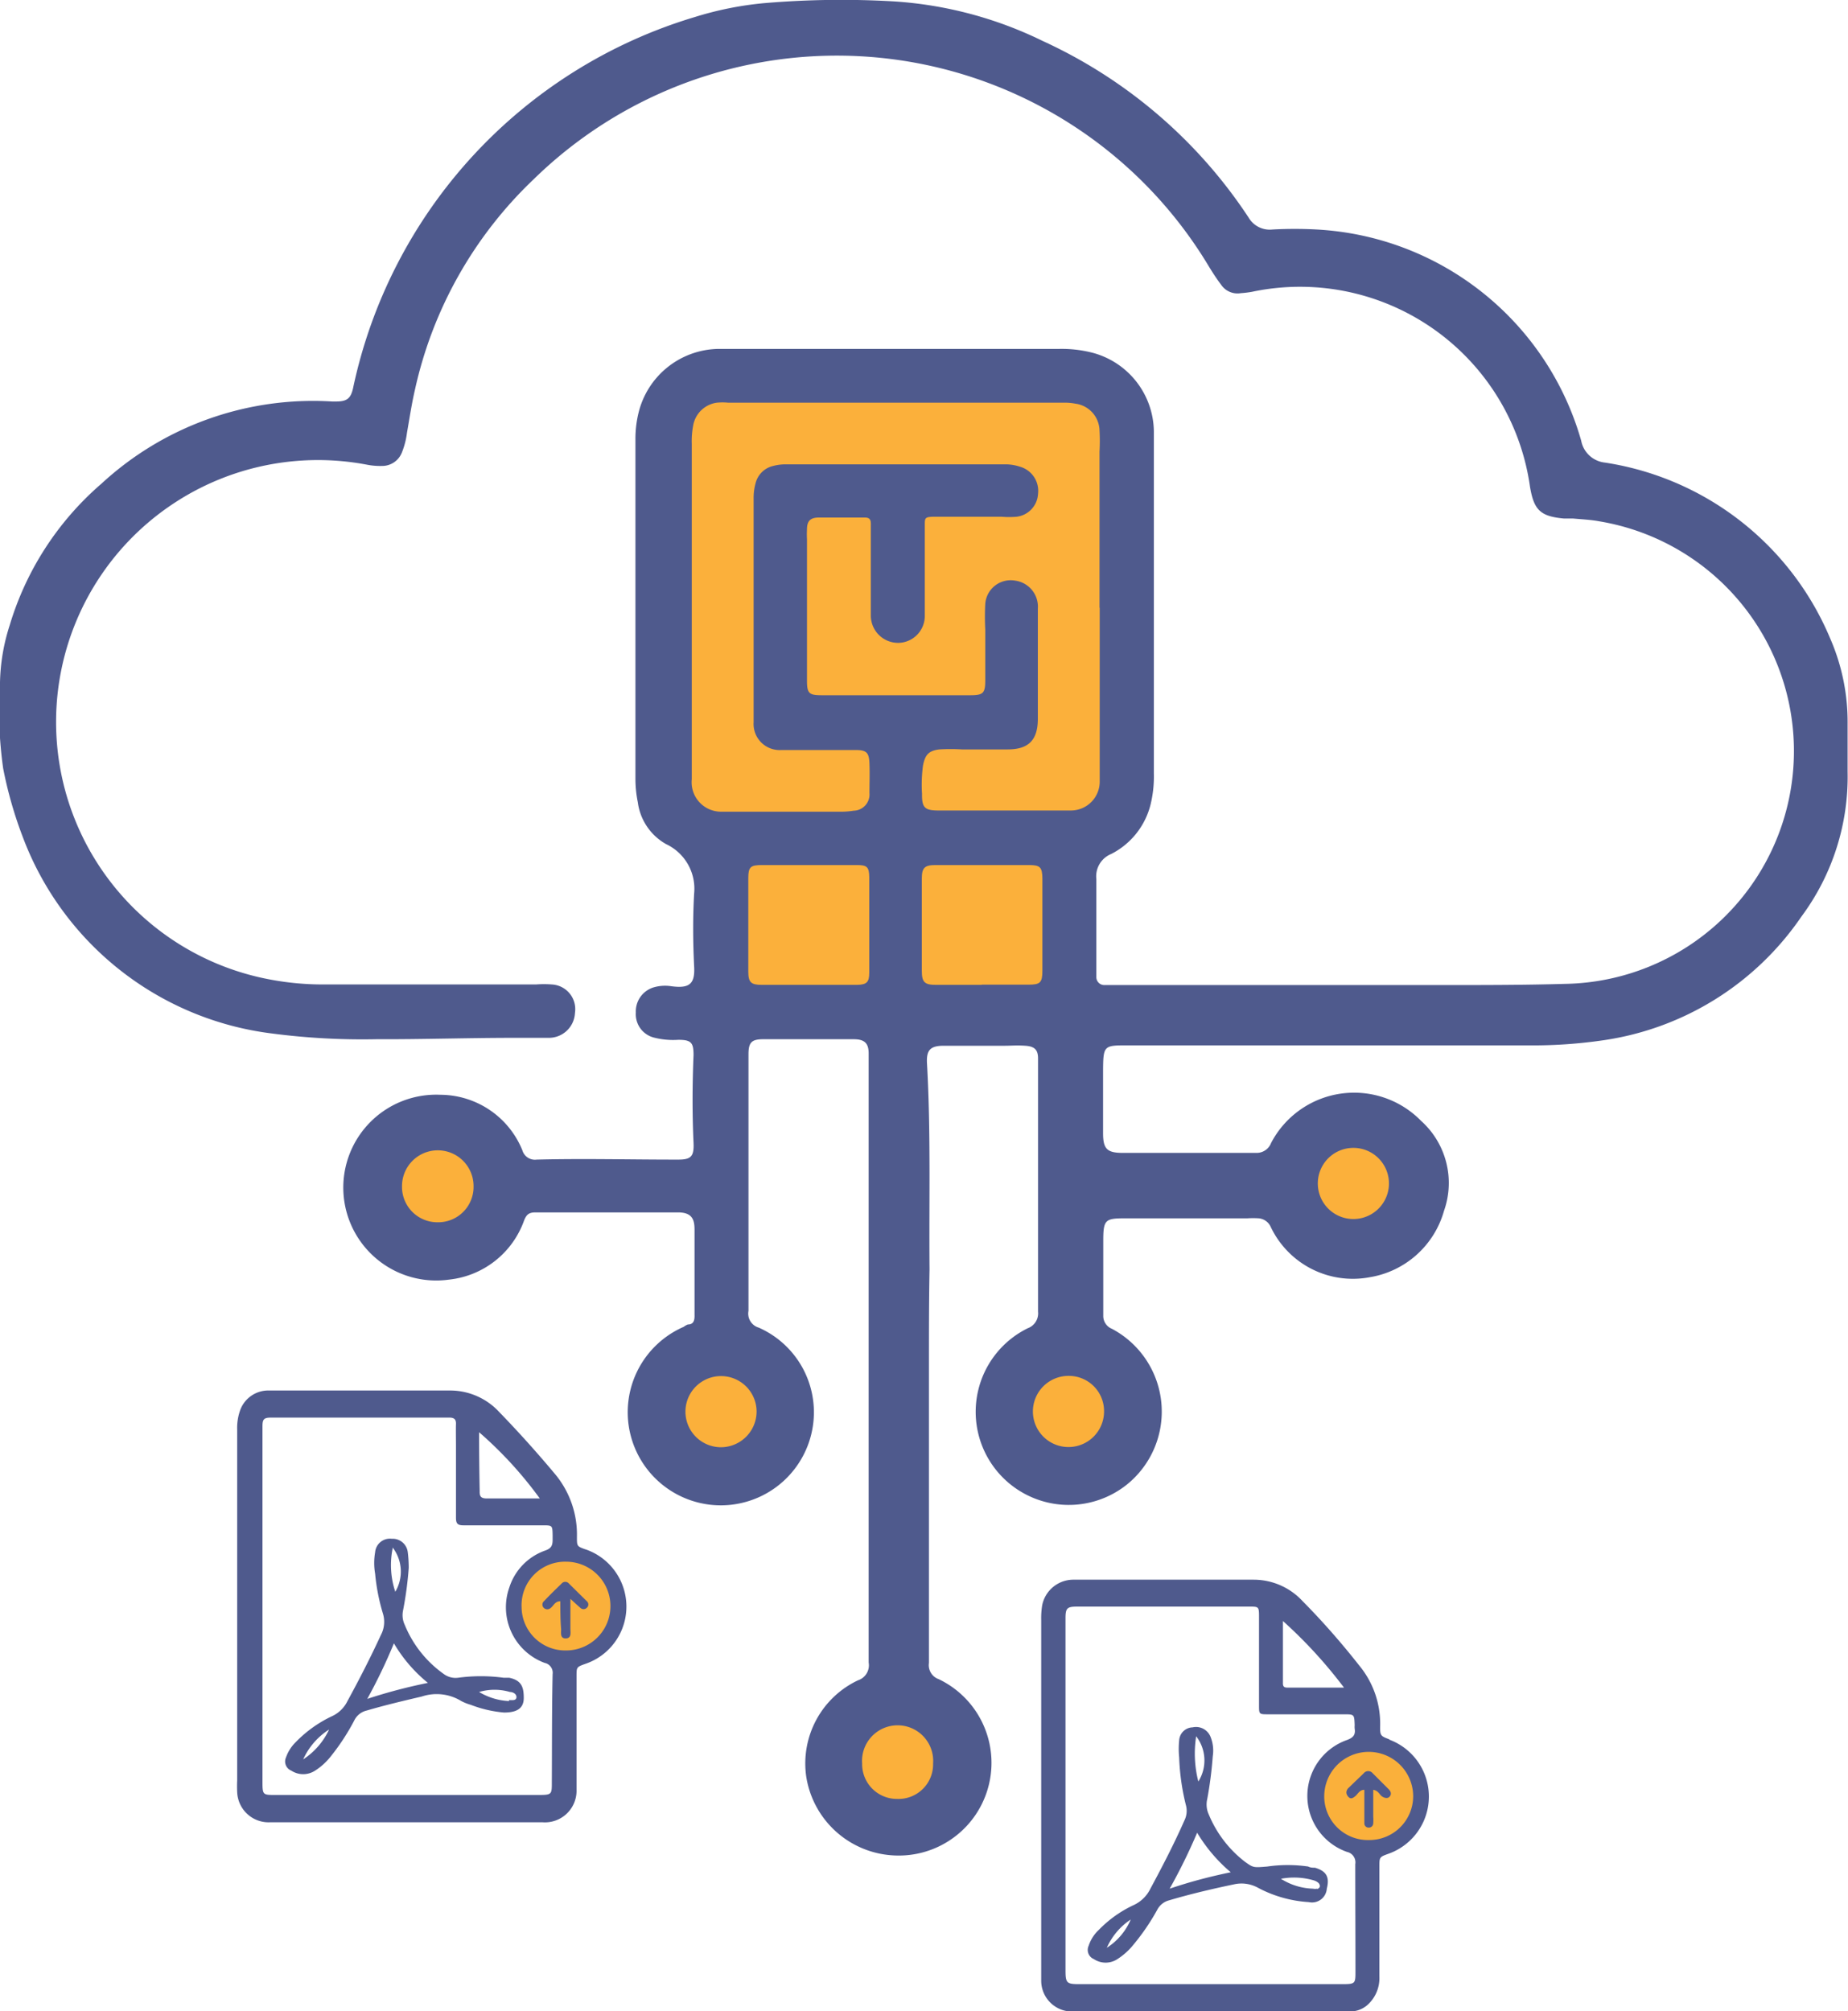 <svg xmlns="http://www.w3.org/2000/svg" viewBox="0 0 93.5 101.73"><defs><style>.cls-1{fill:#4f5a8d;}.cls-2{fill:#fbb03b;}.cls-3{fill:#fab03b;}</style></defs><title>Your Upload PDF Student New Website</title><g id="Layer_2" data-name="Layer 2"><g id="Layer_1-2" data-name="Layer 1"><path class="cls-1" d="M47,69q0,7.56,0,15.12a.75.75,0,0,0,.49.82,4.69,4.69,0,0,1-2.23,8.92,4.72,4.72,0,0,1-4.47-4A4.65,4.65,0,0,1,43.41,85a.8.8,0,0,0,.54-.9q0-11.08,0-22.16c0-2.73,0-5.46,0-8.19,0-.15,0-.31,0-.46,0-.53-.22-.72-.76-.72H38.62c-.59,0-.75.16-.75.76,0,1.17,0,2.35,0,3.52,0,3.15,0,6.31,0,9.46a.74.74,0,0,0,.52.85,4.68,4.68,0,0,1,2.76,4.81,4.71,4.71,0,1,1-6.56-4.85A.91.91,0,0,1,34.8,67c.3,0,.35-.22.34-.49,0-.9,0-1.81,0-2.71,0-.54,0-1.08,0-1.61s-.15-.86-.84-.86l-5.08,0c-.71,0-1.42,0-2.13,0-.33,0-.45.11-.57.4a4.54,4.54,0,0,1-3.8,3,4.7,4.7,0,1,1-.44-9.35,4.5,4.5,0,0,1,4.15,2.81.66.66,0,0,0,.72.47c2.35-.06,4.69,0,7,0h.17c.65,0,.8-.17.77-.85-.07-1.48-.06-3,0-4.44,0-.63-.12-.77-.77-.77a3.92,3.92,0,0,1-1.26-.12,1.22,1.22,0,0,1-.89-1.26,1.27,1.27,0,0,1,.89-1.27,2.07,2.07,0,0,1,.91-.06c.91.12,1.2-.11,1.15-1-.06-1.23-.07-2.46,0-3.69a2.49,2.49,0,0,0-1.42-2.5,2.85,2.85,0,0,1-1.43-2.12,5.91,5.91,0,0,1-.12-1.2q0-8.57,0-17.14a5.53,5.53,0,0,1,.16-1.37,4.23,4.23,0,0,1,4-3.22H53.58a6.29,6.29,0,0,1,1.6.17,4.17,4.17,0,0,1,3.2,4c0,1,0,2,0,2.94q0,7.18,0,14.37a6,6,0,0,1-.16,1.54,3.85,3.85,0,0,1-2,2.53,1.22,1.22,0,0,0-.75,1.27c0,1.5,0,3,0,4.5,0,.15,0,.31,0,.46a.4.4,0,0,0,.41.4l.52,0,16.67,0c2,0,4.08,0,6.11-.06a11.78,11.78,0,0,0,1.73-23.4c-.43-.08-.88-.1-1.32-.14l-.46,0c-1.19-.11-1.52-.42-1.72-1.61a11.75,11.75,0,0,0-14.06-9.86,5.06,5.06,0,0,1-.57.07,1,1,0,0,1-1-.43c-.22-.29-.42-.6-.61-.91A21.94,21.94,0,0,0,27,9.07a20.86,20.86,0,0,0-6,10.62c-.17.73-.28,1.47-.41,2.21a4,4,0,0,1-.26,1,1.07,1.07,0,0,1-1,.67,3.53,3.53,0,0,1-.8-.07,13.25,13.25,0,0,0-5.35,25.95,14.49,14.49,0,0,0,3.26.35H27.12a5.15,5.15,0,0,1,.8,0,1.25,1.25,0,0,1,1.17,1.44,1.32,1.32,0,0,1-1.33,1.26c-.6,0-1.19,0-1.79,0-2.31,0-4.61.08-6.92.07a35.26,35.26,0,0,1-5.29-.29,15.5,15.5,0,0,1-12.6-9.92,20.8,20.8,0,0,1-1-3.49A21.15,21.15,0,0,1,0,34.52a10,10,0,0,1,.49-2.89,15.22,15.22,0,0,1,4.64-7.16A15.77,15.77,0,0,1,16.8,20.31H17c.54,0,.74-.14.86-.66A25,25,0,0,1,35.16.86,17,17,0,0,1,38.65.16,46,46,0,0,1,45.22.07a20,20,0,0,1,7.53,2A24.87,24.87,0,0,1,63.17,11a1.24,1.24,0,0,0,1.21.61,20.6,20.6,0,0,1,2.25,0A14.74,14.74,0,0,1,80,22.29,1.37,1.37,0,0,0,81.2,23.4a14.77,14.77,0,0,1,11.4,8.9,10.55,10.55,0,0,1,.88,4.32c0,.81,0,1.62,0,2.42a11.86,11.86,0,0,1-2.34,7.33,14.68,14.68,0,0,1-10,6.25,24.62,24.62,0,0,1-3.91.26H57.07c-1.22,0-1.25,0-1.26,1.27q0,1.59,0,3.17c0,.8.2,1,1,1l5.31,0h1.44a.78.78,0,0,0,.75-.5,4.74,4.74,0,0,1,7.59-1.12,4.22,4.22,0,0,1,1.16,4.55,4.69,4.69,0,0,1-3.76,3.36,4.6,4.6,0,0,1-5-2.53.74.74,0,0,0-.61-.45,4.47,4.47,0,0,0-.58,0H56.92c-1,0-1.1.07-1.1,1.13s0,2.27,0,3.4c0,.13,0,.27,0,.4a.7.7,0,0,0,.44.66A4.74,4.74,0,0,1,57,75.11a4.71,4.71,0,1,1-5-7.92.8.8,0,0,0,.52-.84q0-6.23,0-12.46c0-.12,0-.23,0-.35,0-.45-.19-.61-.65-.64s-.69,0-1,0c-1,0-2.08,0-3.12,0-.68,0-.88.22-.85.87.2,3.48.1,7,.13,10.44C47,65.82,47,67.43,47,69Z"/><path class="cls-1" d="M25.76,84.87l-.28,0a8.56,8.56,0,0,0-2.3,0,1,1,0,0,1-.7-.17,5.68,5.68,0,0,1-2-2.5,1.15,1.15,0,0,1-.09-.72,18.21,18.21,0,0,0,.29-2.17,6.4,6.4,0,0,0-.05-.8.77.77,0,0,0-.81-.67.75.75,0,0,0-.84.68,3.19,3.19,0,0,0,0,1.09,10.2,10.2,0,0,0,.39,2,1.42,1.42,0,0,1-.1,1.1c-.52,1.13-1.09,2.24-1.69,3.34a1.63,1.63,0,0,1-.75.75,6.28,6.28,0,0,0-1.87,1.33,2,2,0,0,0-.49.77.5.5,0,0,0,.27.67,1.1,1.1,0,0,0,1.2,0,3.18,3.18,0,0,0,.77-.69A11.14,11.14,0,0,0,17.94,87a.93.93,0,0,1,.61-.47c.92-.27,1.85-.49,2.79-.71a2.38,2.38,0,0,1,2,.23,2.41,2.41,0,0,0,.48.19,6.09,6.09,0,0,0,1.68.39c.64,0,1-.2,1-.74S26.39,85,25.76,84.87ZM15.34,89a3.5,3.5,0,0,1,1.31-1.51A3.65,3.65,0,0,1,15.34,89Zm4.54-10.7A2,2,0,0,1,20,80.52,4.25,4.25,0,0,1,19.88,78.26Zm-1.32,7.68a27.36,27.36,0,0,0,1.37-2.85,7.43,7.43,0,0,0,1.72,2A26.83,26.83,0,0,0,18.55,85.95Zm7.2.07a3.22,3.22,0,0,1-1.52-.46,2.78,2.78,0,0,1,1.56,0c.14,0,.34.09.33.27S25.9,86,25.75,86Z"/><path class="cls-1" d="M29.63,78.38c-.44-.16-.44-.16-.44-.63a4.78,4.78,0,0,0-1.08-3.15c-.91-1.09-1.86-2.15-2.85-3.17a3.38,3.38,0,0,0-2.46-1.09H13.62a1.51,1.51,0,0,0-1.49,1.06,2.64,2.64,0,0,0-.13.91q0,4.47,0,8.94t0,8.82a5.76,5.76,0,0,0,0,.58,1.59,1.59,0,0,0,1.69,1.53H27.43a1.6,1.6,0,0,0,1.74-1.65c0-.19,0-.38,0-.57V84.8c0-.47,0-.47.44-.63a3.06,3.06,0,0,0,0-5.8Zm-5.39-5.93a19.94,19.94,0,0,1,3.07,3.35H26c-.46,0-.92,0-1.38,0-.28,0-.36-.1-.35-.37C24.25,74.44,24.24,73.44,24.24,72.44Zm3.68,17.72c0,.6,0,.63-.68.63H13.93c-.62,0-.65,0-.65-.65q0-4.47,0-8.94V72.55c0-.13,0-.27,0-.4,0-.37.08-.44.45-.44.6,0,1.19,0,1.79,0h7.21c.24,0,.35.08.34.33s0,.77,0,1.15c0,1.19,0,2.38,0,3.58,0,.29.07.39.38.39,1.33,0,2.65,0,4,0,.5,0,.5,0,.51.5,0,.08,0,.16,0,.23,0,.28-.06.43-.36.54a2.92,2.92,0,0,0-1.83,1.87,3,3,0,0,0,1.79,3.82.51.51,0,0,1,.4.57C27.92,86.51,27.93,88.34,27.92,90.16Z"/><path class="cls-1" d="M66.53,94.48c-.11,0-.23,0-.34-.06a7.22,7.22,0,0,0-2.07,0c-.71.06-.71.06-1.13-.24a5.83,5.83,0,0,1-1.83-2.39,1.2,1.2,0,0,1-.08-.78,19.88,19.88,0,0,0,.28-2.17,1.87,1.87,0,0,0-.12-1,.79.79,0,0,0-.9-.46.7.7,0,0,0-.68.66,4.28,4.28,0,0,0,0,.86A11.54,11.54,0,0,0,60,91.31a1.09,1.09,0,0,1-.07.77c-.52,1.18-1.11,2.32-1.72,3.45a1.77,1.77,0,0,1-.83.83,5.94,5.94,0,0,0-1.78,1.26,1.91,1.91,0,0,0-.52.81.5.5,0,0,0,.26.67,1.08,1.08,0,0,0,1.2,0,3.39,3.39,0,0,0,.81-.73,11.18,11.18,0,0,0,1.2-1.76.94.94,0,0,1,.6-.48c1.08-.32,2.19-.58,3.29-.81a1.72,1.72,0,0,1,1.2.17,6.29,6.29,0,0,0,2.58.73.75.75,0,0,0,.91-.68C67.28,94.95,67.11,94.65,66.53,94.48ZM56,98.53a3.33,3.33,0,0,1,1.21-1.43A3.16,3.16,0,0,1,56,98.53Zm4.52-10.7a2,2,0,0,1,.11,2.29A5.7,5.7,0,0,1,60.52,87.83Zm-1.34,7.71a28.78,28.78,0,0,0,1.39-2.83,8,8,0,0,0,1.7,2C61.21,94.93,60.25,95.18,59.18,95.54Zm7.47,0a.54.54,0,0,1-.22,0,3.19,3.19,0,0,1-1.62-.5,3.55,3.55,0,0,1,1.66.08.61.61,0,0,1,.25.14C66.83,95.41,66.78,95.5,66.65,95.56Z"/><path class="cls-1" d="M70.33,88c-.5-.19-.51-.19-.5-.75a4.62,4.62,0,0,0-1.06-3C67.85,83.08,66.9,82,65.91,81a3.37,3.37,0,0,0-2.47-1.09c-3.06,0-6.12,0-9.17,0a1.61,1.61,0,0,0-1.54,1.29,4.06,4.06,0,0,0-.05.75q0,4.44,0,8.89v8.83c0,.17,0,.35,0,.52a1.56,1.56,0,0,0,1.69,1.56h10c1.29,0,2.58,0,3.87,0a1.33,1.33,0,0,0,.95-.33,1.82,1.82,0,0,0,.6-1.44c0-1.85,0-3.69,0-5.54,0-.5,0-.5.47-.67a3.07,3.07,0,0,0,0-5.78Zm-5.42-6A23.76,23.76,0,0,1,68,85.37H65.2c-.18,0-.3,0-.29-.25C64.91,84.09,64.91,83.06,64.91,82Zm3.67,17.71c0,.62,0,.66-.65.66H54.6c-.63,0-.69-.06-.69-.69q0-4.44,0-8.88V82.26c0-.13,0-.27,0-.4,0-.52.08-.59.62-.59h8.65c.52,0,.52,0,.52.55,0,1.48,0,3,0,4.44,0,.46,0,.46.48.46H68c.52,0,.52,0,.54.55a1,1,0,0,0,0,.17c.05.32-.07.46-.39.58a3,3,0,0,0,0,5.66.54.54,0,0,1,.42.62C68.57,96.1,68.58,97.9,68.58,99.71Z"/><path class="cls-2" d="M55.64,30.73q0,4.21,0,8.42c0,.12,0,.23,0,.35A1.46,1.46,0,0,1,54.18,41c-.25,0-.5,0-.75,0H47.49c-.7,0-.85-.14-.84-.84a7.27,7.27,0,0,1,.05-1.44c.11-.54.28-.74.82-.81a9.52,9.52,0,0,1,1.15,0c.77,0,1.54,0,2.31,0,1.06,0,1.52-.47,1.53-1.52q0-2.8,0-5.6a1.33,1.33,0,0,0-1.16-1.42,1.29,1.29,0,0,0-1.5,1.17,12.53,12.53,0,0,0,0,1.32c0,.85,0,1.69,0,2.54,0,.67-.1.77-.77.77h-7.5c-.64,0-.75-.09-.75-.73,0-1.38,0-2.77,0-4.15,0-1,0-2,0-3a4.78,4.78,0,0,1,0-.52c0-.41.17-.58.57-.59.79,0,1.58,0,2.36,0,.33,0,.3.22.3.44q0,2,0,4c0,.17,0,.35,0,.52a1.38,1.38,0,0,0,1.4,1.38,1.36,1.36,0,0,0,1.33-1.38c0-1.19,0-2.38,0-3.58,0-.33,0-.65,0-1s0-.41.43-.42l3.46,0a4.44,4.44,0,0,0,.75,0,1.23,1.23,0,0,0,1.09-1.16,1.27,1.27,0,0,0-.91-1.37,2.31,2.31,0,0,0-.79-.12h-11a2.51,2.51,0,0,0-.74.09,1.19,1.19,0,0,0-.85.86,2.77,2.77,0,0,0-.1.8q0,5.48,0,11c0,.1,0,.19,0,.29a1.32,1.32,0,0,0,1.41,1.41c.46,0,.92,0,1.38,0h2.37c.55,0,.68.13.7.68s0,1,0,1.5a.82.82,0,0,1-.8.89,4.13,4.13,0,0,1-.75.05H36.52A1.49,1.49,0,0,1,35,39.42c0-.69,0-1.38,0-2.08q0-7.44,0-14.89a4.2,4.2,0,0,1,.07-.92,1.41,1.41,0,0,1,1.2-1.16,3,3,0,0,1,.57,0h17a2.81,2.81,0,0,1,.57.05,1.4,1.4,0,0,1,1.22,1.34,9.76,9.76,0,0,1,0,1.09q0,4,0,7.9Z"/><path class="cls-2" d="M41,43.76h2.36c.51,0,.61.1.62.6q0,2.42,0,4.84c0,.49-.13.61-.62.62H38.55c-.56,0-.69-.13-.69-.68q0-2.36,0-4.72c0-.56.11-.66.69-.66Z"/><path class="cls-2" d="M49.67,49.82H47.36c-.58,0-.72-.13-.72-.71q0-2.34,0-4.67c0-.54.14-.68.69-.68h4.73c.57,0,.67.11.68.67q0,2.34,0,4.67c0,.61-.11.71-.7.71H49.67Z"/><path class="cls-2" d="M22.15,61.83A1.79,1.79,0,0,1,20.34,60a1.81,1.81,0,1,1,3.62,0A1.79,1.79,0,0,1,22.15,61.83Z"/><path class="cls-2" d="M55.86,71.39a1.8,1.8,0,1,1-1.79-1.79A1.78,1.78,0,0,1,55.86,71.39Z"/><path class="cls-2" d="M36.48,73.21a1.8,1.8,0,1,1,1.8-1.8A1.81,1.81,0,0,1,36.48,73.21Z"/><path class="cls-2" d="M45.4,91a1.76,1.76,0,0,1-1.78-1.79,1.8,1.8,0,1,1,3.59,0A1.75,1.75,0,0,1,45.4,91Z"/><path class="cls-2" d="M70.27,60a1.8,1.8,0,0,1-3.59,0,1.8,1.8,0,1,1,3.59,0Z"/><path class="cls-3" d="M26.39,81.29A2.2,2.2,0,0,1,28.64,79a2.24,2.24,0,1,1,0,4.49A2.21,2.21,0,0,1,26.39,81.29Z"/><path class="cls-3" d="M69.28,93.08A2.21,2.21,0,0,1,67,90.87a2.25,2.25,0,1,1,4.5,0A2.22,2.22,0,0,1,69.28,93.08Z"/><path class="cls-1" d="M28.35,81c-.28,0-.35.25-.5.35a.25.25,0,0,1-.32,0,.23.23,0,0,1,0-.36c.29-.31.59-.6.89-.89a.24.24,0,0,1,.36,0l.9.89a.22.22,0,0,1,0,.35.23.23,0,0,1-.31,0c-.14-.12-.28-.25-.51-.46,0,.57,0,1,0,1.5,0,.2.07.49-.23.5s-.24-.28-.24-.47C28.35,81.94,28.35,81.48,28.35,81Z"/><path class="cls-1" d="M69.48,90.54c0,.48,0,.92,0,1.36a2.28,2.28,0,0,1,0,.34.22.22,0,0,1-.23.21.21.21,0,0,1-.22-.22c0-.19,0-.38,0-.57,0-.36,0-.72,0-1.12-.25,0-.33.22-.47.33s-.24.15-.36,0-.09-.28,0-.4L69,89.7a.29.29,0,0,1,.45,0l.81.81c.1.1.16.23.06.36s-.27.09-.4,0S69.74,90.58,69.48,90.54Z"/></g></g></svg>